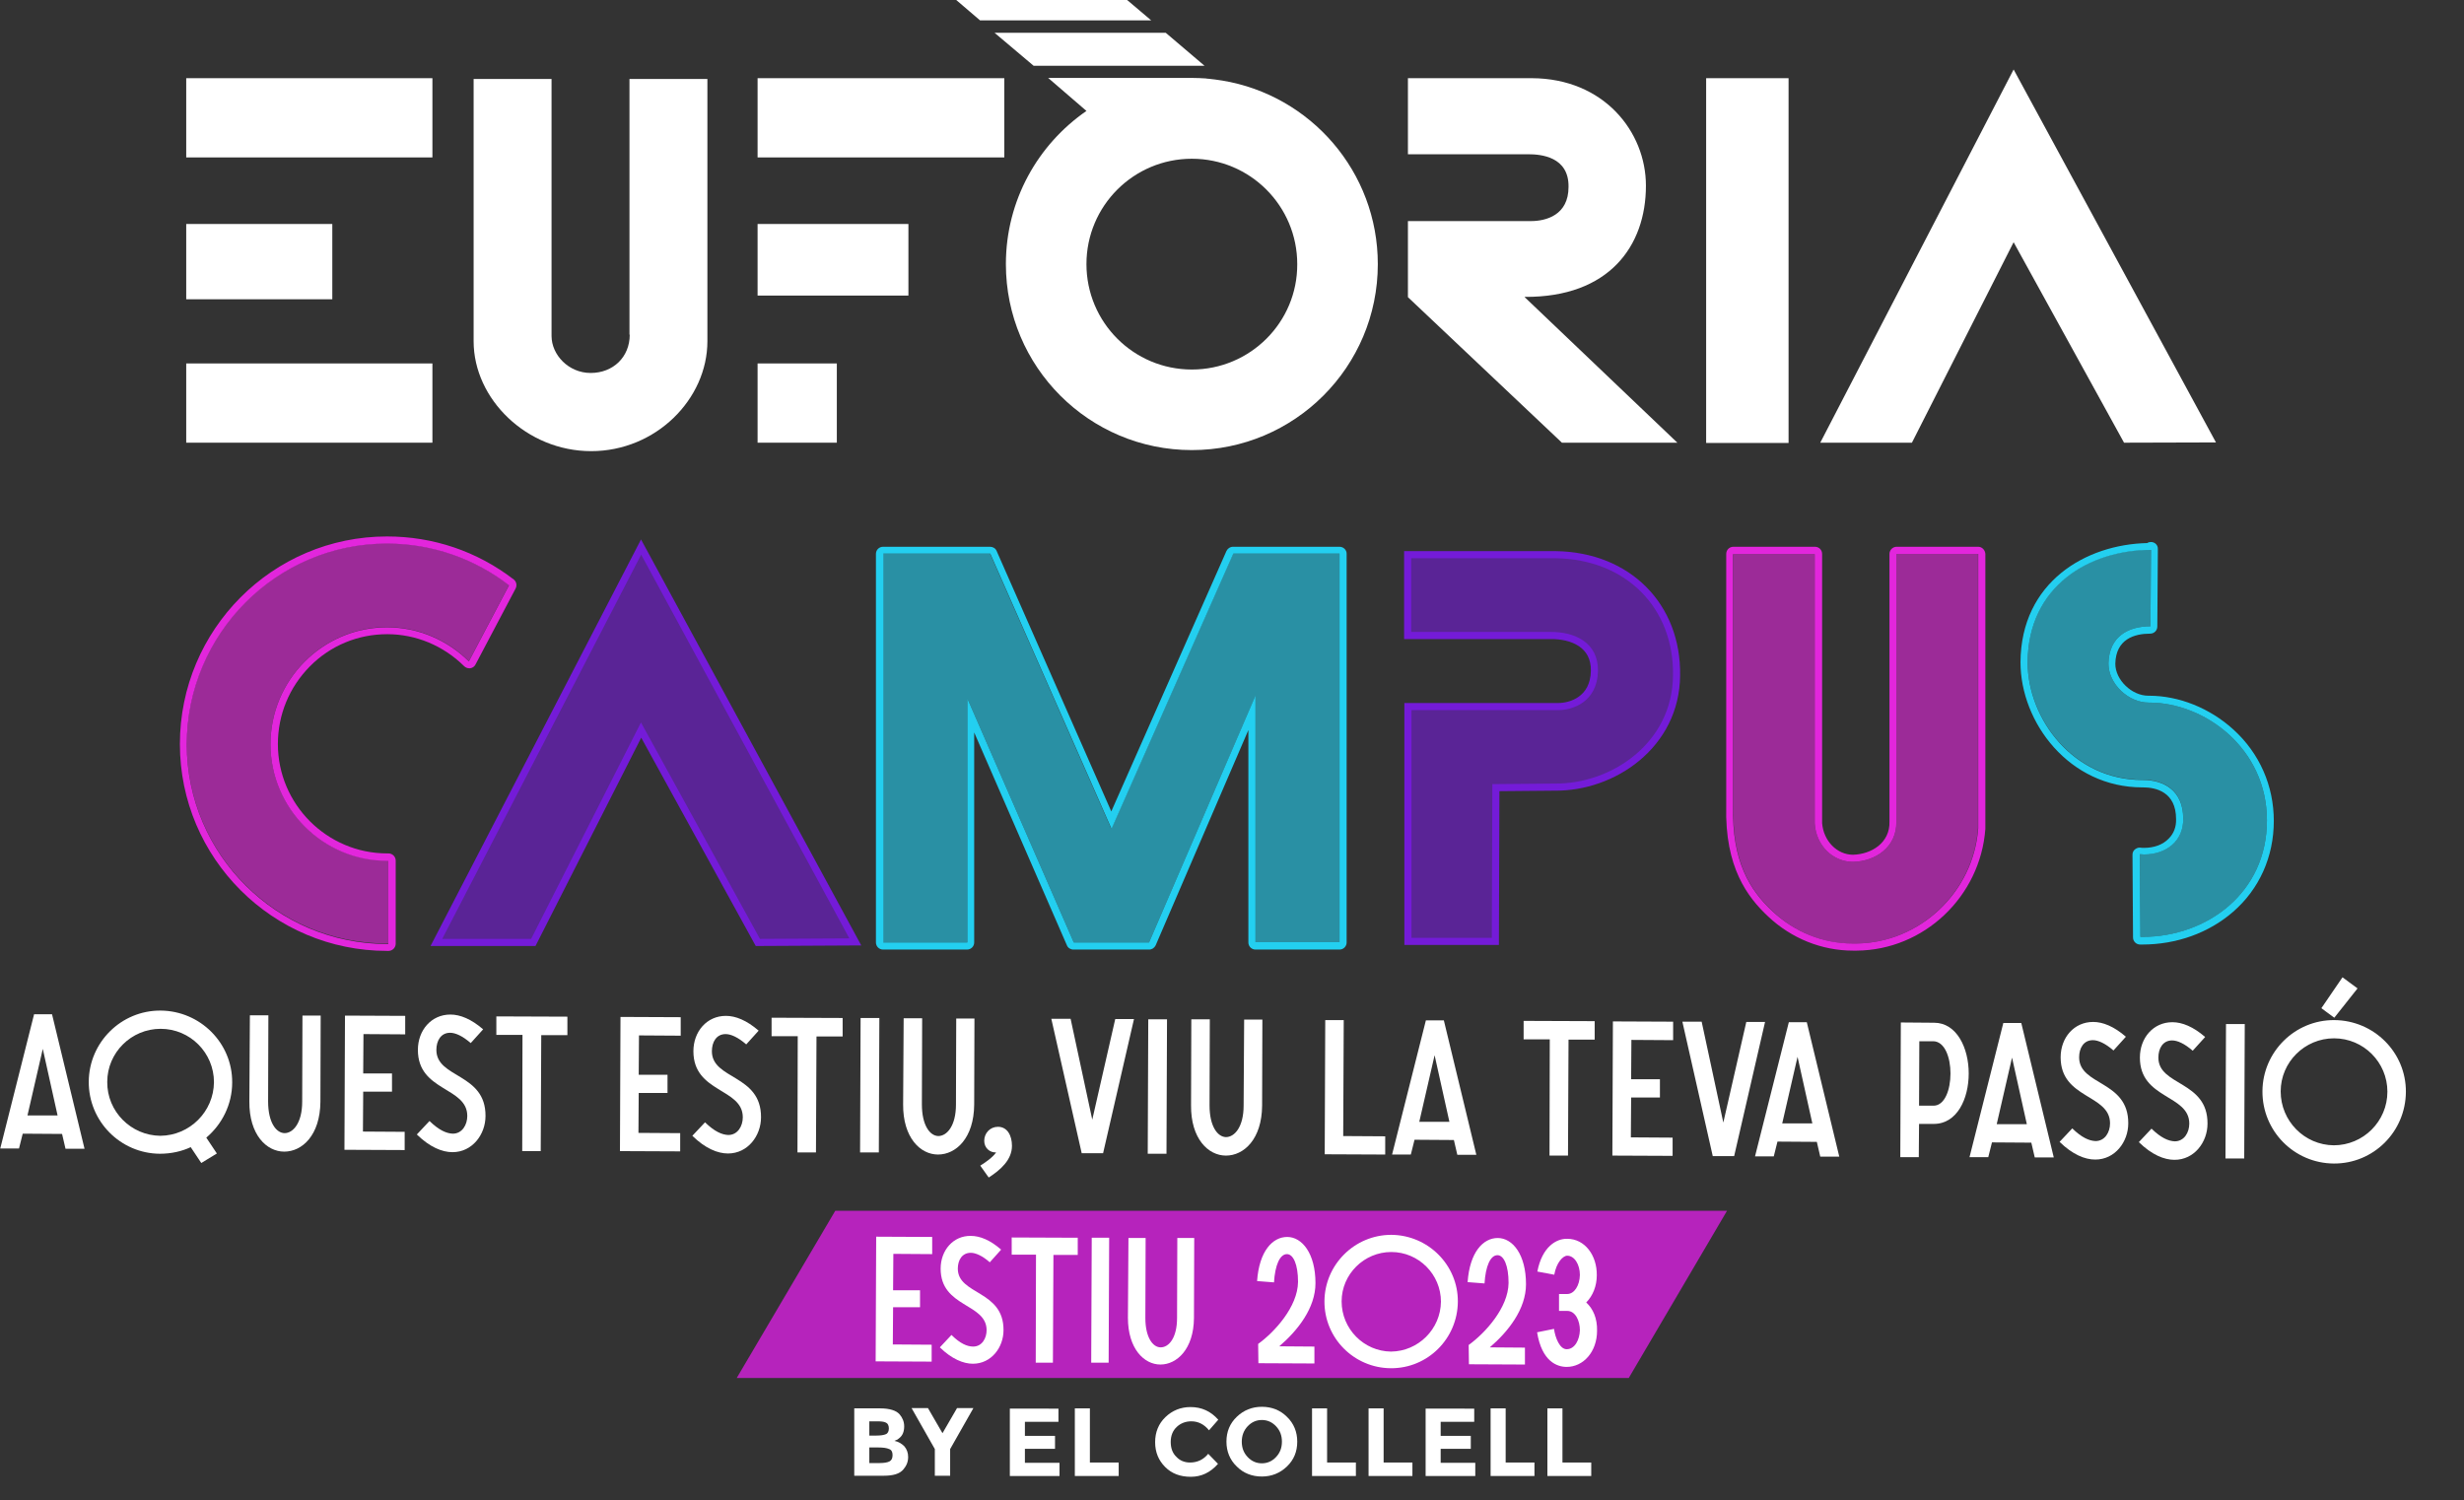 <?xml version="1.0" encoding="utf-8"?>
<!-- Generator: Adobe Illustrator 17.1.0, SVG Export Plug-In . SVG Version: 6.00 Build 0)  -->
<!DOCTYPE svg PUBLIC "-//W3C//DTD SVG 1.1//EN" "http://www.w3.org/Graphics/SVG/1.1/DTD/svg11.dtd">
<svg version="1.1" id="Capa_1" xmlns="http://www.w3.org/2000/svg" xmlns:xlink="http://www.w3.org/1999/xlink" x="0px" y="0px"
	 width="932.8px" height="567.9px" viewBox="0 0 932.8 567.9" enable-background="new 0 0 932.8 567.9" xml:space="preserve">
<rect x="0" y="0" width="932.8" height="567.9" fill="#333333" stroke="none"/>
<polygon fill="#B623BC" points="278.9,521.7 616.6,521.7 653.8,458.4 316.2,458.4 "/>
<rect x="70.5" y="137.6" fill="#FFFFFF" width="93.2" height="30"/>
<rect x="286.8" y="137.6" fill="#FFFFFF" width="30" height="30"/>
<polygon fill="#FFFFFF" points="125.8,111.9 125.8,84.8 70.5,84.8 70.5,111.9 70.5,113.3 125.8,113.3 "/>
<rect x="70.5" y="29.6" fill="#FFFFFF" width="93.2" height="30"/>
<rect x="286.8" y="29.6" fill="#FFFFFF" width="93.4" height="30"/>
<rect x="286.8" y="84.8" fill="#FFFFFF" width="57.1" height="27.1"/>
<path fill="#FFFFFF" d="M577.2,112.4c31.9,0.2,45.9-19.2,45.9-42.1c0-20.4-15.9-40.6-43.2-40.7h-46.9v28.8h45.6
	c4.7,0,15.4,0.9,15.2,12.4c0,10.7-8.6,12.9-14.2,12.9h-46.6v28.8l58.3,55.1h43.7l-57.8-55.1V112.4z"/>
<rect x="645.9" y="29.6" fill="#FFFFFF" width="31.2" height="138.1"/>
<polygon fill="#FFFFFF" points="762.3,26.3 689.1,167.6 723.8,167.6 762.3,91.7 804.1,167.6 838.9,167.5 "/>
<polygon fill="#FFFFFF" points="391.3,24.9 456,24.9 441.3,12.4 376.5,12.4 "/>
<polygon fill="#FFFFFF" points="435.8,7.7 426.7,0 362,0 371,7.7 "/>
<path fill="#FFFFFF" d="M238.4,126.7c0,8.5-6.3,14.5-14.8,14.5c-8.4,0-14.8-6.9-14.8-14V29.9h-29.5v99.3c0,21.9,20.1,41.6,44.5,41.6
	c24.5,0,44-19.7,44-41.6V29.9h-29.5V126.7z"/>
<path fill="#FFFFFF" d="M462.7,30.5L462.7,30.5c-1.8-0.3-3.5-0.5-5.3-0.7c-0.3,0-0.5,0-0.8-0.1c-1.8-0.1-3.5-0.2-5.3-0.2h0v0h-54.5
	L411.3,42c-18.4,12.7-30.5,33.9-30.5,58c0,38.9,31.5,70.4,70.4,70.4s70.4-31.5,70.4-70.4C521.6,65,496.1,36,462.7,30.5 M451.2,139.9
	c-22.1,0-39.9-17.9-39.9-39.9c0-22.1,17.9-39.9,39.9-39.9c22.1,0,39.9,17.9,39.9,39.9C491.2,122,473.3,139.9,451.2,139.9"/>
<path fill="#23CFF0" d="M814.3,207.8v0.4h0L814.3,207.8z"/>
<g>
	<path fill="#FFFFFF" d="M12.9,384l6.8,0L32,434.9l-7.2,0l-1.3-5.6l-14.9-0.1l-1.4,5.6l-7.1,0L12.9,384z M21.8,422.3l-5.6-25.2
		l-5.8,25.2L21.8,422.3z"/>
	<path fill="#FFFFFF" d="M76.2,440.3l-4-6c-3.4,1.6-7.4,2.5-11.7,2.5c-14.9-0.1-27-12.3-26.9-27.3c0.1-14.9,12.3-27,27.2-26.9
		c15,0.1,27.2,12.3,27.1,27.2c0,8.4-3.9,15.9-9.8,20.9l4,6L76.2,440.3z M81,409.7c0-11.1-9-20.2-20.2-20.2c-11.1,0-20.2,9-20.2,20.1
		c-0.1,11.2,9,20.3,20.1,20.4C71.8,429.9,80.9,420.9,81,409.7z"/>
	<path fill="#FFFFFF" d="M94.6,384.4l7,0l-0.1,32.6c0,7.9,3,11.9,6.2,12c3.3,0,6.7-3.9,6.7-11.9l0.1-32.6l6.9,0l-0.1,32.6
		c-0.1,12.7-6.9,18.9-13.7,18.9c-6.7,0-13.3-6.4-13.2-19L94.6,384.4z"/>
	<path fill="#FFFFFF" d="M130.6,384.5l22.8,0.1l0,7l-15.8-0.1l-0.1,14.9l10.9,0l0,6.9l-10.9,0l-0.1,15.1l15.8,0.1l0,6.9l-22.8-0.1
		L130.6,384.5z"/>
	<path fill="#FFFFFF" d="M162.6,424.4c3.6,3.5,6.4,4.7,8.8,4.8c3.6,0,5.5-3.4,5.5-6.7c0-11.1-18.7-9.2-18.7-25
		c0-7.5,5.1-13.4,12.3-13.4c3.7,0,7.9,1.7,12.4,5.6l-4.7,5.2c-3.1-2.7-5.8-3.9-7.8-3.9c-3.5,0-5.2,3-5.2,6.5
		c0,10.8,18.7,8.7,18.6,25c0,7-5,13.7-12.5,13.7c-3.9,0-8.6-1.9-13.5-6.7L162.6,424.4z"/>
	<path fill="#FFFFFF" d="M197.8,391.8l-9.9,0l0-7l26.9,0.1l0,7l-9.9,0l-0.2,43.9l-7,0L197.8,391.8z"/>
	<path fill="#FFFFFF" d="M234.9,385l22.8,0.1l0,7l-15.8-0.1l-0.1,14.9l10.9,0l0,6.9l-10.9,0l-0.1,15.1l15.8,0.1l0,6.9l-22.8-0.1
		L234.9,385z"/>
	<path fill="#FFFFFF" d="M266.9,424.9c3.6,3.5,6.4,4.7,8.8,4.8c3.6,0,5.5-3.4,5.5-6.7c0-11.1-18.7-9.2-18.7-25
		c0-7.5,5.1-13.4,12.3-13.4c3.7,0,7.9,1.7,12.4,5.6l-4.7,5.2c-3.1-2.7-5.8-3.9-7.8-3.9c-3.5,0-5.2,3-5.2,6.5
		c0,10.8,18.7,8.7,18.6,25c0,7-5,13.7-12.5,13.7c-3.9,0-8.6-1.9-13.5-6.7L266.9,424.9z"/>
	<path fill="#FFFFFF" d="M302,392.3l-9.9,0l0-7l26.9,0.1l0,7l-9.9,0l-0.2,43.9l-7,0L302,392.3z"/>
	<path fill="#FFFFFF" d="M325.8,385.4l7.1,0l-0.2,50.9l-7.1,0L325.8,385.4z"/>
	<path fill="#FFFFFF" d="M342.1,385.5l7,0l-0.1,32.6c0,7.9,3,11.9,6.2,12c3.3,0,6.7-3.9,6.7-11.9l0.1-32.6l6.9,0l-0.1,32.6
		c-0.1,12.7-6.9,18.9-13.7,18.9c-6.7,0-13.3-6.4-13.2-19L342.1,385.5z"/>
	<path fill="#FFFFFF" d="M371.1,441.3c1.8-1.1,4.7-3.1,6-5c-2.4,0.1-4.5-1.7-4.5-4.4c0-2.9,2.2-5.3,5.2-5.3c3.6,0,5.3,3.4,5.3,7.2
		c0,5.3-4.3,9.1-8.8,12L371.1,441.3z"/>
	<path fill="#FFFFFF" d="M398,385.7l7.3,0l8.2,38.2l8.7-38.1l7.1,0l-11.7,50.8l-8.1,0L398,385.7z"/>
	<path fill="#FFFFFF" d="M434.7,385.9l7.1,0l-0.2,50.9l-7.1,0L434.7,385.9z"/>
	<path fill="#FFFFFF" d="M451,385.9l7,0l-0.1,32.6c0,7.9,3,11.9,6.2,12c3.3,0,6.7-3.9,6.7-11.9L471,386l6.9,0l-0.1,32.6
		c-0.1,12.7-6.9,18.9-13.7,18.9c-6.7,0-13.3-6.4-13.2-19L451,385.9z"/>
	<path fill="#FFFFFF" d="M501.7,386.2l7,0l-0.2,43.9l15.9,0.1l0,6.9l-22.9-0.1L501.7,386.2z"/>
	<path fill="#FFFFFF" d="M539.8,386.3l6.8,0l12.3,50.9l-7.2,0l-1.3-5.6l-14.9-0.1l-1.4,5.6l-7.1,0L539.8,386.3z M548.7,424.7
		l-5.6-25.2l-5.8,25.2L548.7,424.7z"/>
	<path fill="#FFFFFF" d="M586.7,393.5l-9.9,0l0-7l26.9,0.1l0,7l-9.9,0l-0.2,43.9l-7,0L586.7,393.5z"/>
	<path fill="#FFFFFF" d="M610.6,386.7l22.8,0.1l0,7l-15.8-0.1l-0.1,14.9l10.9,0l0,6.9l-10.9,0l-0.1,15.1l15.8,0.1l0,6.9l-22.8-0.1
		L610.6,386.7z"/>
	<path fill="#FFFFFF" d="M636.9,386.8l7.3,0l8.2,38.2l8.7-38.1l7.1,0l-11.7,50.8l-8.1,0L636.9,386.8z"/>
	<path fill="#FFFFFF" d="M677.2,387l6.8,0l12.3,50.9l-7.2,0l-1.3-5.6l-14.9-0.1l-1.4,5.6l-7.1,0L677.2,387z M686.1,425.3l-5.6-25.2
		l-5.8,25.2L686.1,425.3z"/>
	<path fill="#FFFFFF" d="M719.6,387.1l12.6,0.1c8.6,0,13.1,9.6,13.1,19.2s-4.4,19.1-13.2,19.1l-5.6,0l-0.1,12.6l-7,0L719.6,387.1z
		 M732,418.6c4.2,0,6.4-6,6.4-12.2c0-6.1-2.2-12.2-6.6-12.2l-5.2,0l-0.1,24.4L732,418.6z"/>
	<path fill="#FFFFFF" d="M758.4,387.3l6.8,0l12.3,50.9l-7.2,0l-1.3-5.6l-14.9-0.1l-1.4,5.6l-7.1,0L758.4,387.3z M767.3,425.6
		l-5.6-25.2l-5.8,25.2L767.3,425.6z"/>
	<path fill="#FFFFFF" d="M784.5,427.2c3.6,3.5,6.4,4.7,8.8,4.8c3.6,0,5.5-3.4,5.5-6.7c0-11.1-18.7-9.2-18.7-25
		c0-7.5,5.1-13.4,12.3-13.4c3.7,0,7.9,1.7,12.4,5.6l-4.7,5.2c-3.1-2.7-5.8-3.9-7.8-3.9c-3.5,0-5.2,3-5.2,6.5
		c0,10.8,18.7,8.7,18.6,25c0,7-5,13.7-12.5,13.7c-3.9,0-8.6-1.9-13.5-6.7L784.5,427.2z"/>
	<path fill="#FFFFFF" d="M814.5,427.3c3.6,3.5,6.4,4.7,8.8,4.8c3.6,0,5.5-3.4,5.5-6.7c0-11.1-18.7-9.2-18.7-25
		c0-7.5,5.1-13.4,12.3-13.4c3.7,0,7.9,1.7,12.4,5.6l-4.7,5.2c-3.1-2.7-5.8-3.9-7.8-3.9c-3.5,0-5.2,3-5.2,6.5
		c0,10.8,18.7,8.7,18.6,25c0,7-5,13.7-12.5,13.7c-3.9,0-8.6-1.9-13.5-6.7L814.5,427.3z"/>
	<path fill="#FFFFFF" d="M842.7,387.7l7.1,0l-0.2,50.9l-7.1,0L842.7,387.7z"/>
	<path fill="#FFFFFF" d="M856.5,413.1c0.1-14.9,12.3-27,27.2-26.9c15.1,0.1,27.2,12.3,27.1,27.2c-0.1,15.1-12.3,27.2-27.3,27.1
		C868.5,440.4,856.4,428.2,856.5,413.1z M903.8,413.3c0-11.1-9-20.2-20.2-20.2c-11.1,0-20.2,9-20.2,20.1c0,11.2,9,20.3,20.1,20.4
		C894.7,433.6,903.8,424.5,903.8,413.3z M886.8,370l5.7,4.2l-8.8,11.1l-4.9-3.6L886.8,370z"/>
</g>
<g>
	<path fill="#FFFFFF" d="M331.7,468.2l21.2,0.1l0,6.5l-14.7-0.1l-0.1,13.8l10.2,0l0,6.4l-10.2,0l-0.1,14.1l14.7,0.1l0,6.4l-21.2-0.1
		L331.7,468.2z"/>
	<path fill="#FFFFFF" d="M360.2,505.4c3.3,3.3,6,4.4,8.2,4.4c3.4,0,5.1-3.2,5.1-6.2c0-10.3-17.4-8.5-17.4-23.3
		c0-7,4.8-12.5,11.4-12.4c3.5,0,7.4,1.6,11.5,5.2l-4.3,4.8c-2.8-2.5-5.4-3.6-7.2-3.6c-3.3,0-4.9,2.8-4.9,6c0,10,17.4,8.1,17.3,23.3
		c0,6.5-4.6,12.7-11.6,12.7c-3.6,0-8-1.8-12.5-6.2L360.2,505.4z"/>
	<path fill="#FFFFFF" d="M392.2,475l-9.2,0l0-6.5l25,0.1l0,6.5l-9.2,0l-0.2,40.8l-6.5,0L392.2,475z"/>
	<path fill="#FFFFFF" d="M413.3,468.6l6.6,0l-0.2,47.3l-6.6,0L413.3,468.6z"/>
	<path fill="#FFFFFF" d="M427.2,468.7l6.5,0l-0.1,30.3c0,7.3,2.8,11.1,5.8,11.1c3.1,0,6.2-3.6,6.2-11.1l0.1-30.3l6.4,0l-0.1,30.3
		c-0.1,11.8-6.5,17.6-12.7,17.6c-6.2,0-12.3-6-12.3-17.7L427.2,468.7z"/>
	<path fill="#FFFFFF" d="M476.3,508.8c6.1-4.4,15-14,15.1-23.5c0-6.6-1.8-10.5-4.2-10.5c-2.7,0-4.5,4.2-4.9,10.7l-6.4-0.5
		c0.8-11.4,5.9-16.7,11.4-16.7c5.6,0,10.7,6.2,10.7,17.5c0,9.4-6.7,17.9-13.7,23.9l13.3,0.1l0,6.4l-21.2-0.1L476.3,508.8z"/>
	<path fill="#FFFFFF" d="M501.4,492.6c0.1-13.8,11.4-25.1,25.3-25.1c14,0.1,25.3,11.5,25.2,25.3c-0.1,14-11.4,25.3-25.4,25.2
		C512.6,517.9,501.3,506.6,501.4,492.6z M545.5,492.8c0-10.3-8.4-18.8-18.8-18.8c-10.3,0-18.8,8.4-18.8,18.7
		c0,10.4,8.4,18.9,18.7,19C536.9,511.6,545.4,503.2,545.5,492.8z"/>
	<path fill="#FFFFFF" d="M556,509.2c6.1-4.4,15-14,15.1-23.5c0-6.6-1.8-10.5-4.2-10.5c-2.7,0-4.5,4.2-4.9,10.7l-6.4-0.5
		c0.8-11.4,5.9-16.7,11.4-16.7c5.6,0,10.7,6.2,10.7,17.5c0,9.4-6.7,17.9-13.7,23.9l13.3,0.1l0,6.4l-21.2-0.1L556,509.2z"/>
	<path fill="#FFFFFF" d="M588.3,503.1c0.5,3.5,2.2,7.7,4.8,7.7c3.1,0,4.9-3.6,5-7.2c0-3.6-1.7-7.3-4.8-7.3l-3.1,0l0-6.4l3.1,0
		c2.7,0,4.7-3.2,4.8-7.2c0-3.9-2-7.3-4.8-7.3c-1.6,0-4.1,2.6-4.9,7.2l-6.4-1.2c1.8-9.4,7.2-12.5,11.3-12.4c6.7,0,11.3,6.3,11.2,13.8
		c0,4.1-1.5,7.8-4,10.3c2.6,2.4,4.2,6,4.1,10.7c0,8-5.2,13.7-11.5,13.7c-3.6,0-9.4-2-11.2-13.1L588.3,503.1z"/>
</g>
<g>
	<path fill="#FFFFFF" d="M334.6,558.7h-11.2v-25.5h9.9c1.7,0,3.2,0.2,4.5,0.6c1.3,0.4,2.2,1,2.8,1.7c1.1,1.3,1.7,2.8,1.7,4.5
		c0,2-0.6,3.5-1.9,4.5c-0.4,0.3-0.7,0.6-0.9,0.6c-0.2,0.1-0.5,0.2-0.9,0.4c1.6,0.3,2.8,1.1,3.8,2.1c0.9,1.1,1.4,2.4,1.4,4
		c0,1.8-0.6,3.3-1.8,4.7C340.6,558,338.1,558.7,334.6,558.7z M329.1,543.5h2.7c1.6,0,2.8-0.2,3.5-0.5c0.8-0.3,1.2-1.1,1.2-2.2
		s-0.4-1.9-1.1-2.2c-0.7-0.4-1.9-0.5-3.6-0.5h-2.7V543.5z M329.1,553.9h3.9c1.6,0,2.9-0.2,3.7-0.6c0.8-0.4,1.2-1.2,1.2-2.4
		s-0.4-2-1.3-2.3c-0.9-0.4-2.2-0.6-4.1-0.6h-3.4V553.9z"/>
	<path fill="#FFFFFF" d="M359.6,558.7h-5.7v-10.1l-8.8-15.5h6.2l5.5,9.5l5.5-9.5h6.2l-8.8,15.5V558.7z"/>
	<path fill="#FFFFFF" d="M400.7,533.2v5.1H388v5.3h11.4v4.9H388v5.3h13.1v5h-18.8v-25.5H400.7z"/>
	<path fill="#FFFFFF" d="M406.9,558.7v-25.5h5.7v20.5h10.9v5.1H406.9z"/>
	<path fill="#FFFFFF" d="M450.5,553.7c2.8,0,5.1-1.1,6.9-3.3l3.7,3.8c-2.9,3.3-6.3,4.9-10.3,4.9s-7.2-1.2-9.7-3.7
		c-2.5-2.5-3.8-5.6-3.8-9.4c0-3.8,1.3-7,3.9-9.5c2.6-2.5,5.8-3.8,9.5-3.8c4.2,0,7.7,1.6,10.5,4.8l-3.5,4c-1.8-2.2-4-3.4-6.7-3.4
		c-2.1,0-4,0.7-5.5,2.1c-1.5,1.4-2.3,3.3-2.3,5.7c0,2.4,0.7,4.3,2.2,5.7C446.7,553,448.5,553.7,450.5,553.7z"/>
	<path fill="#FFFFFF" d="M487.2,555.2c-2.6,2.5-5.8,3.8-9.5,3.8c-3.8,0-7-1.3-9.5-3.8c-2.6-2.5-3.9-5.7-3.9-9.4
		c0-3.8,1.3-6.9,3.9-9.4c2.6-2.5,5.8-3.8,9.5-3.8c3.8,0,7,1.3,9.5,3.8c2.6,2.5,3.9,5.7,3.9,9.4C491.1,549.6,489.8,552.7,487.2,555.2
		z M485.3,545.8c0-2.3-0.7-4.2-2.2-5.8s-3.3-2.4-5.4-2.4s-3.9,0.8-5.4,2.4s-2.2,3.6-2.2,5.8c0,2.3,0.7,4.2,2.2,5.8s3.3,2.4,5.4,2.4
		s3.9-0.8,5.4-2.4S485.3,548.1,485.3,545.8z"/>
	<path fill="#FFFFFF" d="M496.7,558.7v-25.5h5.7v20.5h10.9v5.1H496.7z"/>
	<path fill="#FFFFFF" d="M518.1,558.7v-25.5h5.7v20.5h10.9v5.1H518.1z"/>
	<path fill="#FFFFFF" d="M558.1,533.2v5.1h-12.7v5.3h11.4v4.9h-11.4v5.3h13.1v5h-18.8v-25.5H558.1z"/>
	<path fill="#FFFFFF" d="M564.3,558.7v-25.5h5.7v20.5h10.9v5.1H564.3z"/>
	<path fill="#FFFFFF" d="M585.8,558.7v-25.5h5.7v20.5h10.9v5.1H585.8z"/>
</g>
<g>
	<g opacity="0.6">
		<path fill="#E226DC" d="M702.8,357.2c-11.8,0.4-23-4-31.6-12.1c-8.7-8.1-15.5-19-15-39.9l0-95.4H687l0,101.9
			c0.5,8.5,7.1,14.6,14.5,14.6c8.5-0.2,16.6-5.6,16.4-15.2l0-101.4h30.9l0,103.9C747,338,726.4,357,702.8,357.2"/>
	</g>
	<g opacity="0.6">
		<path fill="#23CFF0" d="M814.3,207.8l-0.2,29.3c-8.3,0-15.7,3.8-15.9,14.1c0,7.8,7.6,14.8,15.2,14.8c21-0.2,44.8,17.2,44.8,44.6
			c0,27.8-23.3,44.5-47.9,44.1l-0.2-31.3c9,0.7,16.6-4.5,16.4-13.6c0-10.8-7.6-14.6-15.2-14.6c-26.2,0.2-43.7-23-43.7-44.6
			c0.2-29.1,23.7-42.5,46.6-42.5V207.8z"/>
	</g>
	<g opacity="0.6">
		<path fill="#741BD8" d="M533,210l56,0c27.3,0.4,46.1,19.4,45.7,45.7c-0.2,26.4-24,42.6-46.3,42.3l-22.1,0.2l-0.2,58.2l-33.1,0
			l0-88.9l56.9,0c4.8,0,13.5-2.6,13.7-13.5c0.2-9.9-8.2-13.5-16.7-13.4l-54,0V210z"/>
	</g>
	<g opacity="0.6">
		<path fill="#E226DC" d="M102.4,281.7c0-24.3,19.8-44.3,44.1-44.3c12.1,0,23,5,31,12.9l15.2-28.8c-12.8-9.9-28.8-15.8-46.2-15.8
			c-41.7,0-75.8,34-75.8,75.9c0,41.7,34,75.6,75.8,75.6h0.5v-31.5h-0.5C122.2,325.8,102.4,305.9,102.4,281.7"/>
	</g>
	<g opacity="0.6">
		<polygon fill="#741BD8" points="165.2,356.8 242.7,207.1 323.8,356.6 286.9,356.8 242.7,276.4 201.9,356.8 		"/>
	</g>
	<g opacity="0.6">
		<polygon fill="#23CFF0" points="334.3,209.6 374.8,209.6 420.7,313.8 466.8,209.6 507.1,209.6 507.1,356.8 475.3,356.8 
			475.3,263.4 435,356.8 406.5,356.8 366.2,264.4 366.2,356.8 334.3,356.8 		"/>
	</g>
</g>
<path fill="#E226DC" d="M748.9,209.7l0,103.9c-1.8,24.4-22.4,43.4-46.1,43.6c-0.5,0-0.9,0-1.4,0c-11.3,0-21.9-4.3-30.3-12.1
	c-8.7-8.1-15.5-19-15-39.9l0-95.4H687l0,101.9c0.5,8.5,7,14.6,14.5,14.6c8.5-0.2,16.6-5.6,16.4-15.2l0-101.4H748.9z M748.9,207
	L748.9,207h-30.9c-0.7,0-1.4,0.3-1.9,0.8c-0.5,0.5-0.8,1.2-0.8,1.9l0,101.4c0.2,8-6.8,12.3-13.8,12.5c-6.1,0-11.2-5.3-11.7-12
	l0-101.9c0-1.5-1.2-2.7-2.7-2.7h-30.9c-1.5,0-2.7,1.2-2.7,2.7l0,95.4c-0.6,23.4,8.2,34.7,15.9,41.9c8.8,8.3,20.3,12.9,32.1,12.9
	c0.5,0,1,0,1.4,0c25.4-0.2,46.8-20.4,48.7-46.1c0-0.1,0-0.1,0-0.2l0-103.9C751.5,208.2,750.3,207,748.9,207"/>
<path fill="#23CFF0" d="M814.3,207.8v0.4h0L814.3,207.8z M814.3,208.2l-0.2,28.9c-8.3,0-15.7,3.8-15.9,14.1
	c0,7.8,7.6,14.8,15.2,14.8c0.1,0,0.2,0,0.3,0c20.9,0,44.5,17.3,44.5,44.6c0,27.5-22.8,44.1-47.1,44.1c-0.3,0-0.5,0-0.8,0l-0.2-31.3
	c0.6,0,1.1,0.1,1.6,0.1c8.3,0,15-5.1,14.8-13.6c0-10.8-7.6-14.6-15.2-14.6h0c-0.1,0-0.2,0-0.3,0c-26,0-43.4-23-43.4-44.6
	C767.8,221.6,791.3,208.2,814.3,208.2 M814.3,205.2c-0.5,0-1,0.1-1.4,0.4c-23.2,0.5-47.8,14.7-48,45.1c0,22.9,18.5,47.4,46.1,47.4
	h0.3c4.7,0,12.5,1.6,12.5,12c0.1,3-0.9,5.5-2.8,7.4c-2.2,2.3-5.5,3.5-9.4,3.5c-0.5,0-0.9,0-1.4-0.1c-0.1,0-0.1,0-0.2,0
	c-0.7,0-1.3,0.3-1.8,0.7c-0.6,0.5-0.9,1.2-0.9,2l0.2,31.3c0,1.5,1.2,2.7,2.7,2.7l0.8,0c13,0,25.2-4.4,34.4-12.4
	c9.9-8.6,15.4-20.8,15.4-34.4c0-13.3-5.4-25.6-15.3-34.6c-8.9-8.1-20.6-12.8-31.9-12.8h-0.3c-6.3,0-12.5-6-12.5-12.1
	c0.2-9.4,7.3-11.4,13.2-11.4c1.5,0,2.7-1.2,2.7-2.7l0.2-28.9l0-0.4C817,206.4,815.8,205.2,814.3,205.2L814.3,205.2z M814.3,210.9
	L814.3,210.9L814.3,210.9z"/>
<path fill="none" stroke="#741BD8" stroke-width="2.69" stroke-miterlimit="10" d="M533,210l56,0c27.3,0.4,46.1,19.4,45.7,45.7
	c-0.2,26.4-24,42.6-46.3,42.3l-22.1,0.2l-0.2,58.2l-33.1,0l0-88.9l56.9,0c4.8,0,13.5-2.6,13.7-13.5c0.2-9.9-8.2-13.5-16.7-13.4
	l-54,0V210z"/>
<path fill="#E226DC" d="M146.5,205.8c17.4,0,33.4,5.9,46.2,15.8l-15.2,28.8c-8-7.9-18.9-12.9-31-12.9c-24.3,0-44.1,19.9-44.1,44.3
	c0,24.2,19.8,44.1,44.1,44.1h0.5v31.5h-0.5h0c-41.7,0-75.8-33.9-75.8-75.6C70.8,239.8,104.8,205.8,146.5,205.8L146.5,205.8z
	 M146.5,203.1L146.5,203.1c-43.3,0-78.4,35.3-78.4,78.6c0,43.2,35.2,78.3,78.4,78.3h0.6c0.7,0,1.4-0.3,1.9-0.8
	c0.5-0.5,0.8-1.2,0.8-1.9v-31.5c0-0.7-0.3-1.4-0.8-1.9c-0.5-0.5-1.2-0.8-1.9-0.8h-0.5c-22.8,0-41.4-18.6-41.4-41.4
	c0-11.1,4.3-21.5,12.1-29.4c7.8-7.9,18.2-12.2,29.3-12.2c10.8,0,21.2,4.3,29.1,12.1c0.5,0.5,1.2,0.8,1.9,0.8c0.1,0,0.3,0,0.4,0
	c0.8-0.1,1.6-0.6,2-1.4l15.2-28.8c0.6-1.2,0.3-2.6-0.7-3.4C180.6,208.7,164,203.1,146.5,203.1"/>
<polygon fill="none" stroke="#741BD8" stroke-width="2.69" stroke-miterlimit="10" points="165.2,356.8 242.7,207.1 323.8,356.6 
	286.9,356.8 242.7,276.4 201.9,356.8 "/>
<path fill="#23CFF0" d="M507.1,209.6v147.1h-31.8v-93.4L435,356.8h-28.5l-40.3-92.4v92.4h-31.8V209.6h40.5l45.9,104.2l46.1-104.2
	H507.1z M507.1,207h-40.3c-1.1,0-2,0.6-2.5,1.6l-43.6,98.6l-43.4-98.6c-0.4-1-1.4-1.6-2.5-1.6h-40.5c-1.5,0-2.7,1.2-2.7,2.7v147.1
	c0,1.5,1.2,2.7,2.7,2.7h31.8c1.5,0,2.7-1.2,2.7-2.7v-79.5l35.1,80.6c0.4,1,1.4,1.6,2.5,1.6H435c1.1,0,2-0.6,2.5-1.6l35.1-81.5v80.4
	c0,1.5,1.2,2.7,2.7,2.7h31.8c1.5,0,2.7-1.2,2.7-2.7V209.6C509.8,208.2,508.6,207,507.1,207"/>
</svg>
